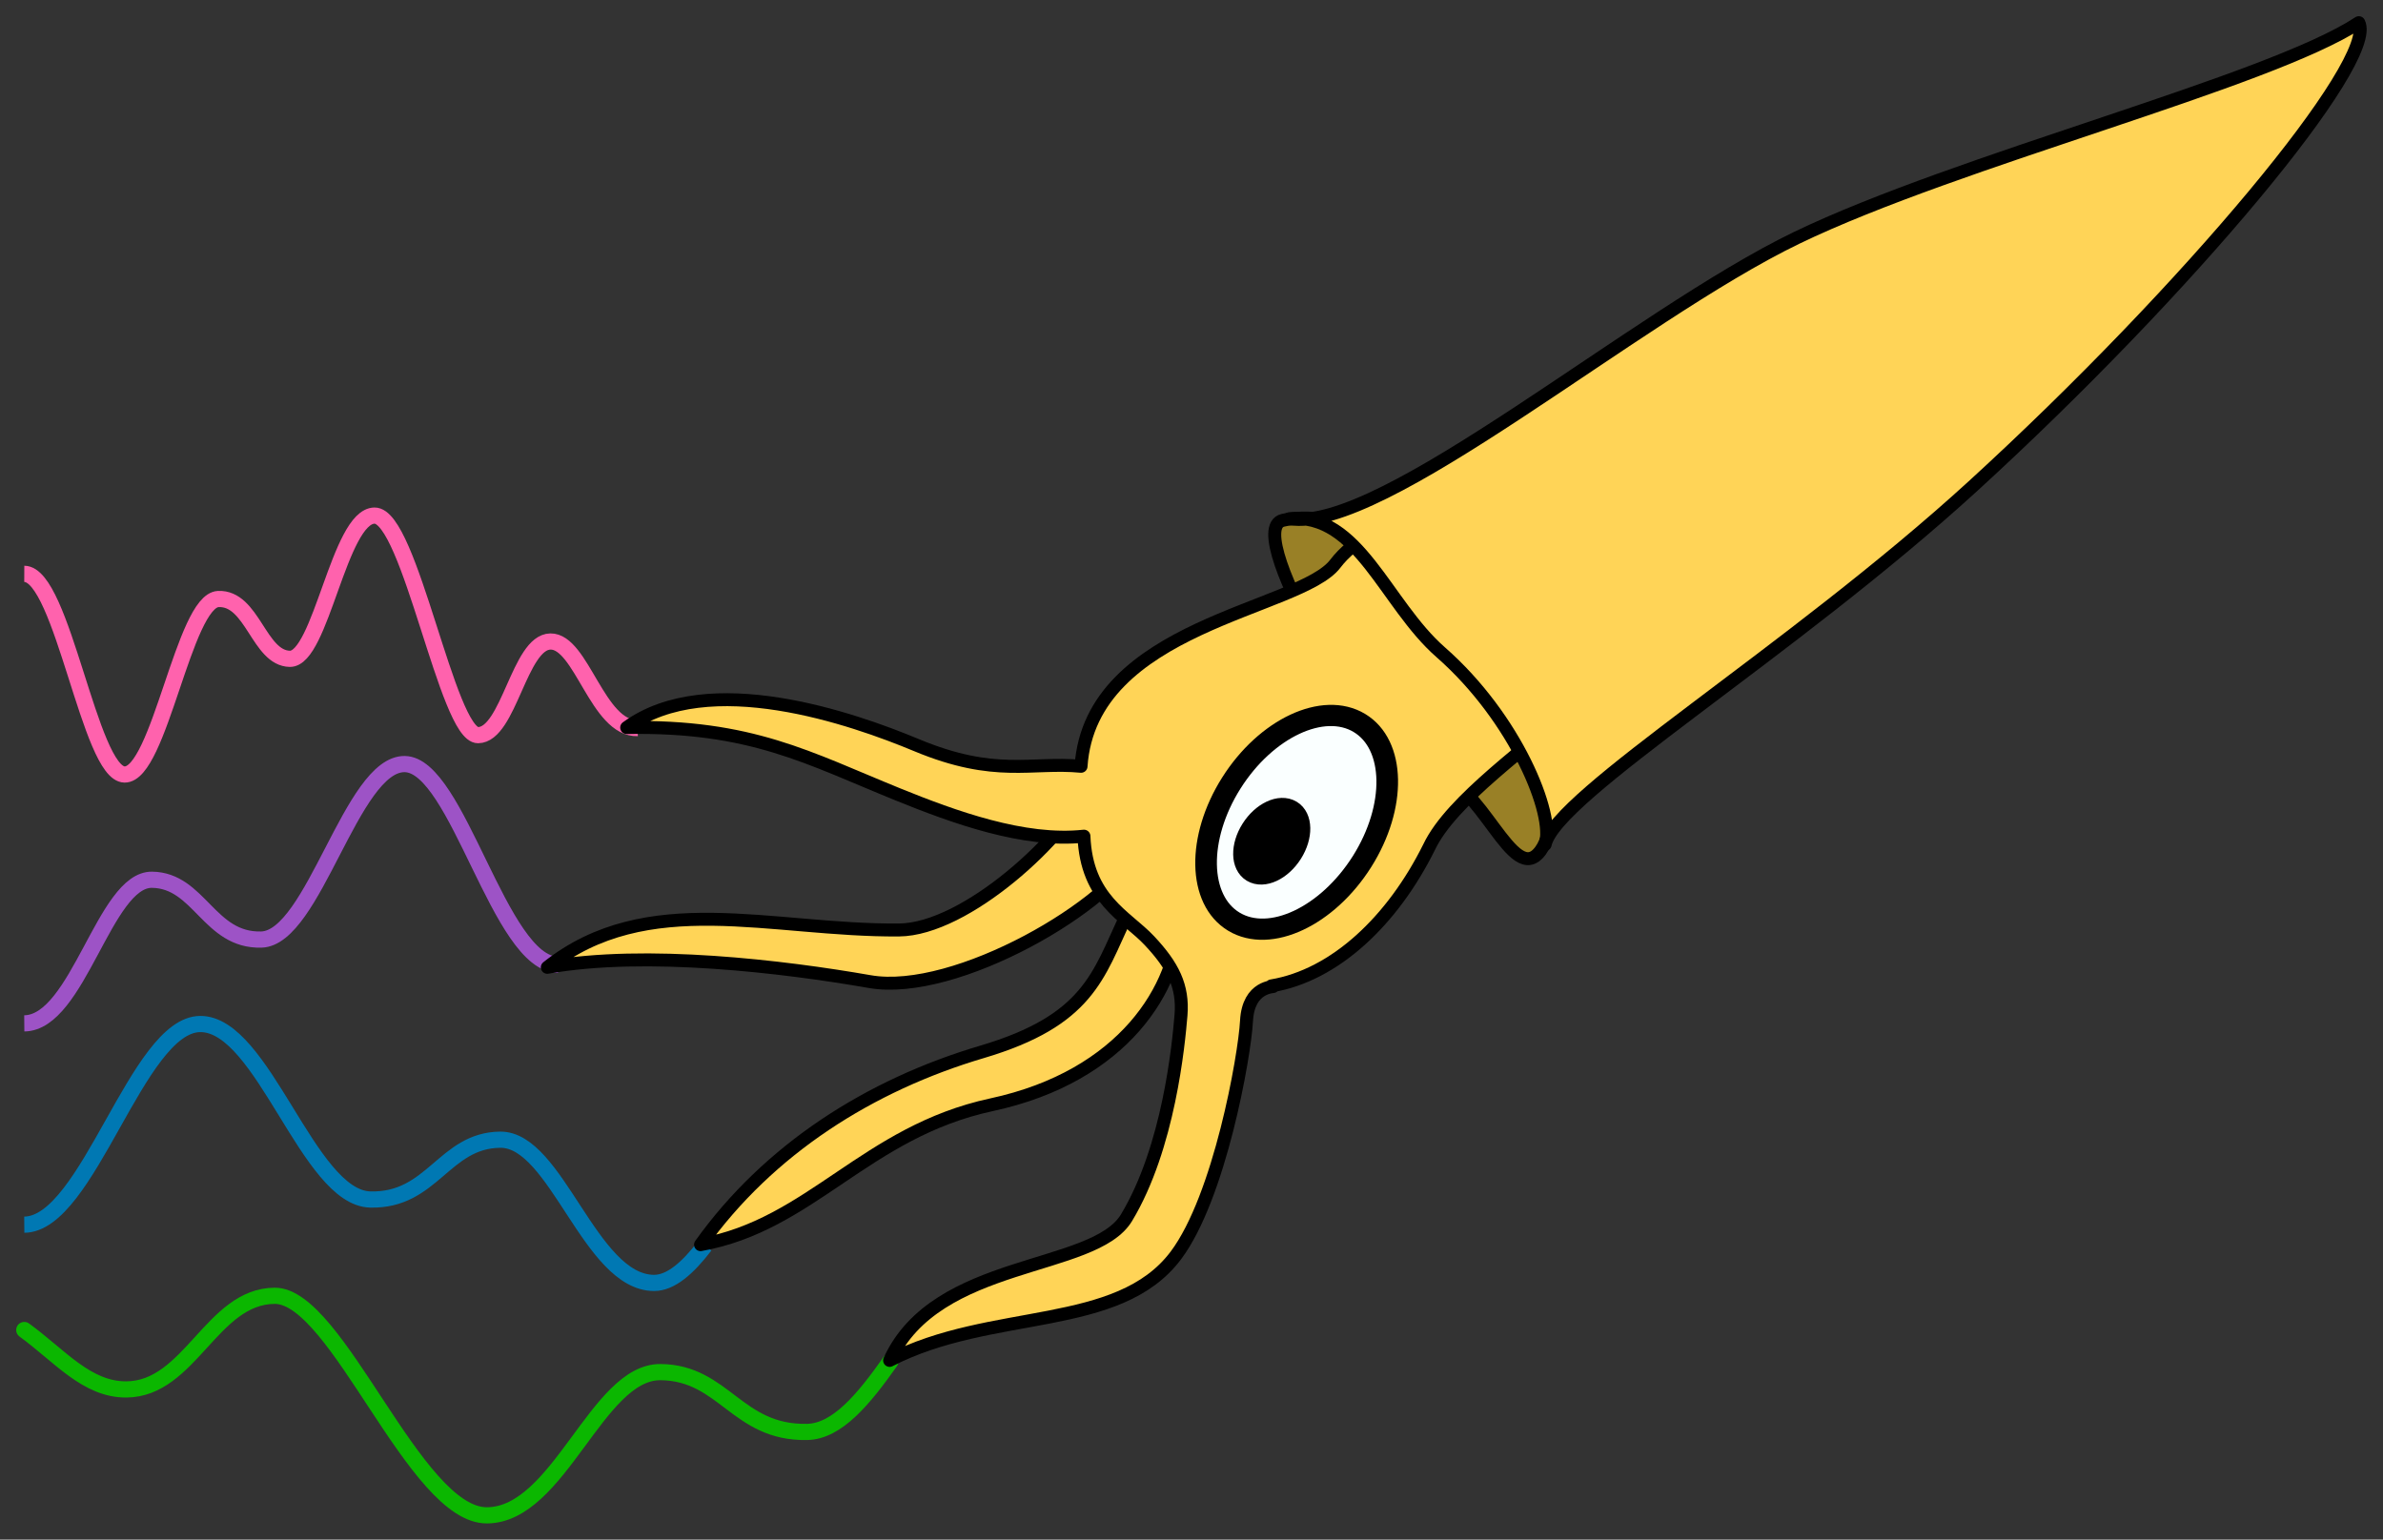 <?xml version="1.0" encoding="UTF-8" standalone="no"?>
<svg xmlns:osb="http://www.openswatchbook.org/uri/2009/osb" xmlns:dc="http://purl.org/dc/elements/1.1/" xmlns:cc="http://creativecommons.org/ns#" xmlns:rdf="http://www.w3.org/1999/02/22-rdf-syntax-ns#" xmlns:svg="http://www.w3.org/2000/svg" xmlns="http://www.w3.org/2000/svg" xmlns:xlink="http://www.w3.org/1999/xlink" xmlns:sodipodi="http://sodipodi.sourceforge.net/DTD/sodipodi-0.dtd" xmlns:inkscape="http://www.inkscape.org/namespaces/inkscape" width="147.227mm" height="95.144mm" viewBox="0 0 147.227 95.144" version="1.1" id="svg8" inkscape:version="1.0.1 (3bc2e813f5, 2020-09-07)" sodipodi:docname="peegee_02.svg">
  <rect x="0" y="0" width="147.227" height="95.144" fill="#333333" stroke="none"/>
  <defs id="defs2">
    <linearGradient id="linearGradient3449" osb:paint="solid" gradientTransform="translate(56.241,74.822)">
      <stop style="stop-color:#ff62ad;stop-opacity:1;" offset="0" id="stop3447"/>
    </linearGradient>
    <linearGradient id="linearGradient3443" osb:paint="solid">
      <stop style="stop-color:#000000;stop-opacity:1;" offset="0" id="stop3441"/>
    </linearGradient>
    <linearGradient id="linearGradient3437" osb:paint="solid">
      <stop style="stop-color:#9d53c6;stop-opacity:1;" offset="0" id="stop3435"/>
    </linearGradient>
    <linearGradient id="linearGradient3431" osb:paint="solid">
      <stop style="stop-color:#0078b3;stop-opacity:1;" offset="0" id="stop3429"/>
    </linearGradient>
    <linearGradient id="linearGradient3425" osb:paint="solid" gradientTransform="translate(56.241,74.822)">
      <stop style="stop-color:#0bb700;stop-opacity:1;" offset="0" id="stop3423"/>
    </linearGradient>
    <linearGradient id="linearGradient891" osb:paint="solid">
      <stop style="stop-color:#998026;stop-opacity:1;" offset="0" id="stop889"/>
    </linearGradient>
    <linearGradient id="linearGradient885" osb:paint="solid" gradientTransform="translate(224.965,299.289)">
      <stop style="stop-color:#ffd457;stop-opacity:1;" offset="0" id="stop883"/>
    </linearGradient>
    <linearGradient id="linearGradient853" osb:paint="solid">
      <stop style="stop-color:#faffff;stop-opacity:1;" offset="0" id="stop851"/>
    </linearGradient>
    <linearGradient inkscape:collect="always" xlink:href="#linearGradient853" id="linearGradient855" x1="135.978" y1="63.876" x2="146.722" y2="63.876" gradientUnits="userSpaceOnUse" gradientTransform="translate(87.517,35.218)"/>
    <linearGradient inkscape:collect="always" xlink:href="#linearGradient891" id="linearGradient893" x1="84.599" y1="117.359" x2="102.415" y2="117.359" gradientUnits="userSpaceOnUse" gradientTransform="translate(56.241,74.822)"/>
    <clipPath id="ViewBox_1_clip">
      <path vector-effect="none" fill-rule="evenodd" d="M 31,40 H 790 V 176.5 H 31 V 40" stroke-width="1" id="path1411"/>
    </clipPath>
    <clipPath id="ViewBox_2_clip">
      <path vector-effect="none" fill-rule="evenodd" d="M 31,204.5 H 790 V 341 H 31 V 204.5" stroke-width="1" id="path1515"/>
    </clipPath>
    <clipPath id="ViewBox_3_clip">
      <path vector-effect="none" fill-rule="evenodd" d="M 31,369 H 790 V 505.5 H 31 V 369" stroke-width="1" id="path1613"/>
    </clipPath>
    <clipPath id="ViewBox_4_clip">
      <path vector-effect="none" fill-rule="evenodd" d="M 31,533.5 H 790 V 670 H 31 V 533.5" stroke-width="1" id="path1711"/>
    </clipPath>
    <clipPath id="clipPath2998">
      <path vector-effect="none" fill-rule="evenodd" d="M 31,40 H 790 V 176.5 H 31 V 40" stroke-width="1" id="path2996"/>
    </clipPath>
    <clipPath id="ViewBox_2_clip-5">
      <path vector-effect="none" fill-rule="evenodd" d="M 31,204.5 H 790 V 341 H 31 V 204.5" stroke-width="1" id="path1515-3"/>
    </clipPath>
    <linearGradient inkscape:collect="always" xlink:href="#linearGradient3431" id="linearGradient3433" x1="57.737" y1="146.103" x2="100.19" y2="146.103" gradientUnits="userSpaceOnUse" gradientTransform="translate(56.241,74.822)"/>
    <linearGradient inkscape:collect="always" xlink:href="#linearGradient3437" id="linearGradient3439" x1="57.737" y1="130.051" x2="90.716" y2="130.051" gradientUnits="userSpaceOnUse" gradientTransform="translate(56.241,74.822)"/>
    <linearGradient inkscape:collect="always" xlink:href="#linearGradient3443" id="linearGradient3445" x1="135.514" y1="101.614" x2="202.469" y2="101.614" gradientUnits="userSpaceOnUse" gradientTransform="translate(56.241,74.822)"/>
  </defs>
  <sodipodi:namedview id="base" pagecolor="#ffffff" bordercolor="#666666" borderopacity="1.0" inkscape:pageopacity="0.0" inkscape:pageshadow="2" inkscape:zoom="1.4" inkscape:cx="213.17405" inkscape:cy="175.76545" inkscape:document-units="mm" inkscape:current-layer="layer1" inkscape:document-rotation="0" showgrid="false" inkscape:window-width="1920" inkscape:window-height="976" inkscape:window-x="-8" inkscape:window-y="-8" inkscape:window-maximized="1" inkscape:snap-global="true" showguides="true" inkscape:guide-bbox="true" inkscape:snap-bbox="true" inkscape:object-paths="true" inkscape:snap-intersection-paths="true" inkscape:snap-smooth-nodes="true" fit-margin-left="1" fit-margin-top="1" fit-margin-right="1" fit-margin-bottom="1">
    <sodipodi:guide position="55.64,11.405" orientation="0,-1" id="guide3383"/>
    <sodipodi:guide position="39.387,50.526" orientation="0,-1" id="guide3385"/>
    <sodipodi:guide position="33.339,29.548" orientation="0,-1" id="guide3387"/>
    <sodipodi:guide position="43.922,18.209" orientation="0,-1" id="guide3389"/>
    <sodipodi:guide position="-31.295,52.699" orientation="1,0" id="guide3413"/>
    <sodipodi:guide position="1.5,59.684" orientation="1,0" id="guide3421"/>
  </sodipodi:namedview>
  <g inkscape:label="Layer 1" inkscape:groupmode="layer" id="layer1" transform="translate(-56.241,-74.822)">
    <g id="g3471">
      <g id="g3457">
        <path style="fill:none;fill-opacity:1;fill-rule:evenodd;stroke:url(#linearGradient3449);stroke-width:1;stroke-linecap:butt;stroke-linejoin:miter;stroke-miterlimit:4;stroke-dasharray:none;stroke-opacity:1" d="m 95.633,119.814 c -2.47,0.077 -3.464,-5.378 -5.384,-5.349 -1.92,0.028 -2.574,5.766 -4.47,5.787 -1.896,0.021 -4.22,-13.6 -6.4,-13.568 -2.18,0.031 -3.313,8.891 -5.232,8.851 -1.919,-0.04 -2.3,-3.789 -4.419,-3.696 -2.119,0.093 -3.641,10.874 -5.79,10.845 -2.149,-0.03 -3.835,-12.391 -6.197,-12.401" id="path3411" sodipodi:nodetypes="czzzzzzc"/>
        <path style="fill:none;fill-opacity:1;fill-rule:evenodd;stroke:url(#linearGradient3439);stroke-width:1;stroke-linecap:butt;stroke-linejoin:miter;stroke-miterlimit:4;stroke-dasharray:none;stroke-opacity:1" d="m 57.741,138.063 c 3.332,-0.031 4.96,-8.915 7.893,-8.875 2.933,0.04 3.515,3.789 6.755,3.696 3.24,-0.093 5.567,-10.874 8.852,-10.845 3.285,0.03 5.863,12.391 9.473,12.401" id="path3415" sodipodi:nodetypes="czzzc"/>
        <path style="fill:none;fill-opacity:1;fill-rule:evenodd;stroke:url(#linearGradient3433);stroke-width:1;stroke-linecap:butt;stroke-linejoin:miter;stroke-miterlimit:4;stroke-dasharray:none;stroke-opacity:1" d="m 99.793,151.799 c -1.056,1.38 -2.113,2.312 -3.152,2.304 -3.957,-0.031 -6.015,-8.891 -9.498,-8.851 -3.483,0.04 -4.175,3.789 -8.023,3.696 -3.848,-0.093 -6.611,-10.874 -10.512,-10.845 -3.901,0.03 -6.91,12.367 -10.867,12.401" id="path3417" sodipodi:nodetypes="cszzzc"/>
        <path style="fill:none;fill-opacity:1;fill-rule:evenodd;stroke:url(#linearGradient3425);stroke-width:1;stroke-linecap:round;stroke-linejoin:miter;stroke-miterlimit:4;stroke-dasharray:none;stroke-opacity:1" d="m 57.741,157.013 c 2.172,1.576 3.852,3.69 6.307,3.672 3.937,-0.028 5.277,-5.766 9.163,-5.787 3.886,-0.021 8.651,13.6 13.119,13.568 4.468,-0.031 6.791,-8.891 10.724,-8.851 3.933,0.04 4.714,3.789 9.059,3.696 1.872,-0.04 3.516,-2.064 5.134,-4.353" id="path3419" sodipodi:nodetypes="cszzzsc"/>
      </g>
      <path id="path863" style="fill:url(#linearGradient885);fill-opacity:1;stroke:#000000;stroke-width:0.8;stroke-linecap:round;stroke-linejoin:round;stroke-miterlimit:4;stroke-dasharray:none" d="m 125.786,131.49 3.305,0.131 c -0.083,4.176 -3.39,9.705 -11.586,11.47 -7.793,1.679 -11.168,7.436 -17.983,8.647 4.228,-5.919 10.49,-9.871 17.392,-11.914 6.56,-1.942 7.18,-4.718 8.872,-8.334 z" sodipodi:nodetypes="ccscsc"/>
      <path id="rect860" style="fill:url(#linearGradient885);fill-opacity:1;stroke:#000000;stroke-width:0.8;stroke-linecap:round;stroke-linejoin:round;stroke-miterlimit:4;stroke-dasharray:none" d="m 123.644,123.166 2.967,4.028 c -1.554,3.513 -11.32,9.216 -16.635,8.288 -5.315,-0.928 -13.83,-1.96 -19.921,-0.882 6.17,-4.899 13.816,-2.247 21.724,-2.308 4.132,-0.032 10.345,-5.729 11.864,-9.126 z" sodipodi:nodetypes="cczcsc"/>
      <path id="path877" style="fill:url(#linearGradient893);fill-opacity:1;stroke:#000000;stroke-width:0.8;stroke-linecap:round;stroke-linejoin:round;stroke-miterlimit:4;stroke-dasharray:none" d="m 135.497,106.977 c 2.678,-0.635 8.964,0.814 11.954,5.88 3.234,5.481 5.711,12.14 3.974,14.526 -1.736,2.386 -3.671,-4.497 -6.719,-4.754 -3.048,-0.257 -11.888,-15.018 -9.21,-15.652 z" sodipodi:nodetypes="zszzz"/>
      <path id="path879" style="fill:url(#linearGradient885);fill-opacity:1;stroke:#000000;stroke-width:0.8;stroke-linecap:round;stroke-linejoin:round;stroke-miterlimit:4;stroke-dasharray:none" d="m 152.632,104.318 c -4.9,0.07 -11.786,2.55 -13.889,5.335 -2.17,2.874 -15.122,3.784 -15.713,12.524 -3.065,-0.291 -5.279,0.729 -10.159,-1.305 -3.91,-1.63 -12.863,-4.781 -17.913,-1.089 7.676,-0.147 11.233,1.888 16.74,4.124 3.461,1.405 7.817,2.993 11.511,2.588 0.158,3.918 2.597,4.915 4.046,6.458 1.449,1.544 2.098,2.808 1.95,4.604 -0.149,1.797 -0.747,8.168 -3.366,12.516 -2.016,3.348 -11.758,2.505 -14.636,8.818 6.279,-3.248 14.113,-1.733 17.683,-6.485 2.703,-3.597 4.251,-12.309 4.367,-14.495 0.116,-2.186 1.721,-2.099 1.706,-2.135 l -0.17,-0.029 c 3.922,-0.65 7.495,-4.035 9.748,-8.581 2.762,-5.788 18.611,-12.853 14.724,-19.593 -1.336,-2.317 -3.585,-3.206 -6.161,-3.254 -0.154,-0.003 -0.31,-0.003 -0.468,-10e-4 z" sodipodi:nodetypes="cscscsczsscsscccssc"/>
      <ellipse style="fill:url(#linearGradient855);fill-opacity:1;stroke:#000000;stroke-width:1.323;stroke-linecap:round;stroke-linejoin:round" id="path847" cx="182.439" cy="37.451" rx="4.711" ry="7.258" transform="matrix(0.857,0.515,-0.534,0.846,0,0)"/>
      <ellipse style="fill:#000000;fill-opacity:1;stroke:#000000;stroke-width:1.323;stroke-linecap:round;stroke-linejoin:round" id="ellipse849" cx="181.76" cy="39.245" rx="1.443" ry="2.224" transform="matrix(0.857,0.515,-0.534,0.846,0,0)"/>
      <path id="path881" style="fill:url(#linearGradient885);fill-opacity:1;stroke:url(#linearGradient3445);stroke-width:0.8;stroke-linecap:round;stroke-linejoin:round;stroke-miterlimit:4;stroke-dasharray:none" d="m 135.914,106.875 c 5.7,0.944 21.334,-12.53 31.329,-17.355 9.995,-4.825 29.165,-9.632 34.731,-13.297 1.21,2.38 -10.556,16.494 -23.831,28.632 -11.237,10.275 -25.785,19.096 -26.438,22.154 0.615,-1.814 -1.802,-7.804 -6.458,-11.884 -3.419,-2.996 -5.056,-8.623 -9.333,-8.248 z" sodipodi:nodetypes="czcscsc"/>
    </g>
  </g>
</svg>